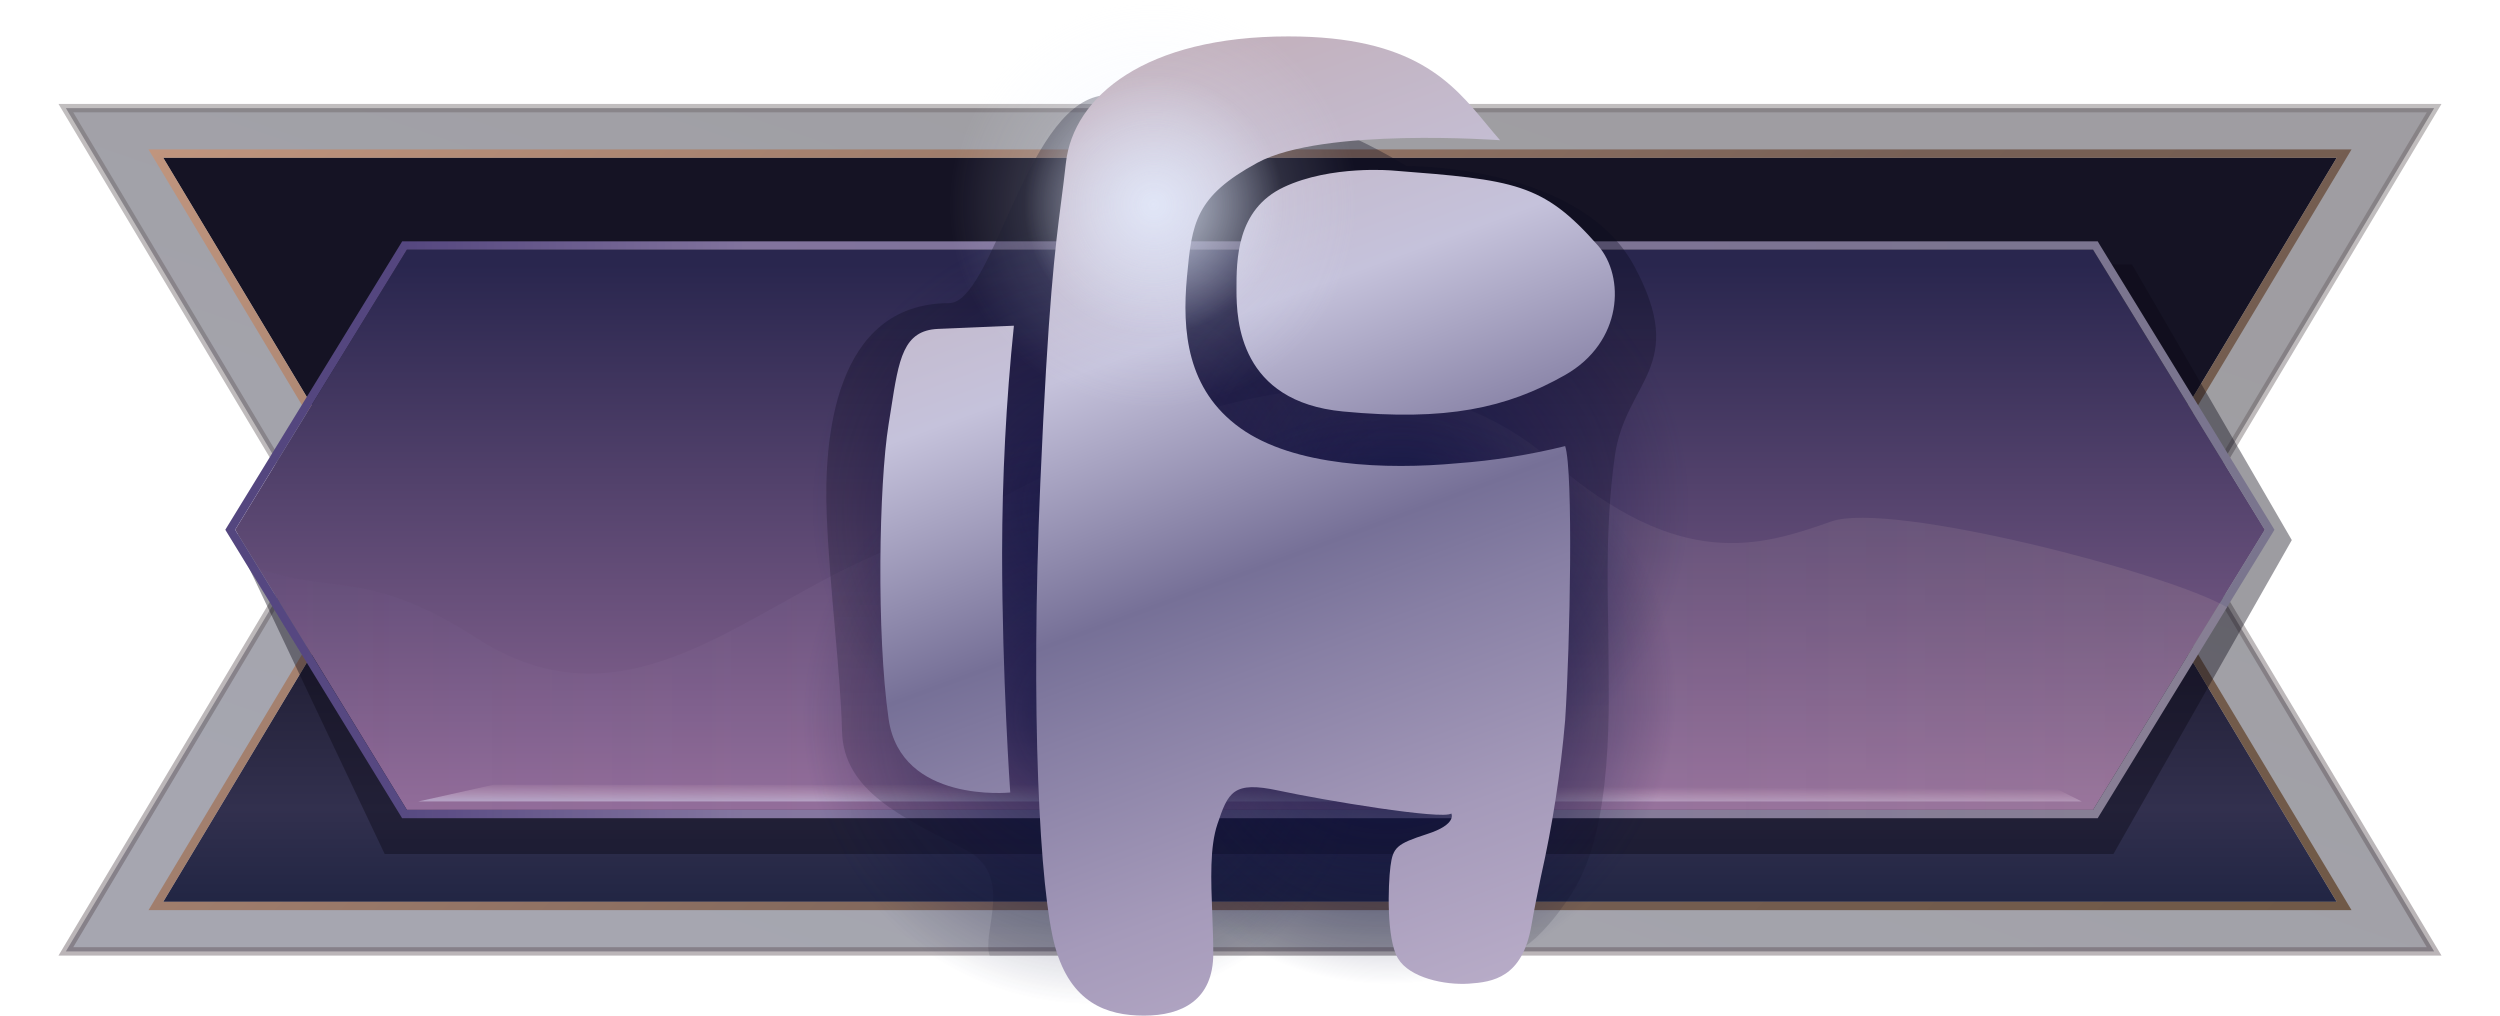 <?xml version="1.0" encoding="utf-8"?>
<!-- Generator: Adobe Illustrator 24.3.0, SVG Export Plug-In . SVG Version: 6.00 Build 0)  -->
<svg version="1.1" id="Слой_1" xmlns="http://www.w3.org/2000/svg" xmlns:xlink="http://www.w3.org/1999/xlink" x="0px" y="0px"
	 width="32px" height="13px" viewBox="0 0 32 13" enable-background="new 0 0 32 13" xml:space="preserve">
<g id="fd8e1e04-538d-4982-8f28-158a736569ff">
	<g id="b0da5adb-0dd3-41fd-aa74-4b8ec1b897fd">
		<g id="a65f8f2a-911d-45eb-aca3-1cb5b0dfa9a1">
			<g id="f42435ff-dbc2-4b95-969d-3fbab664fa1d">
				<g id="adebc939-0d71-4524-97ab-0983455b4013">
					<g id="bf0f8207-9907-4730-88fa-fa2985a7f5c1">
						
							<linearGradient id="SVGID_1_" gradientUnits="userSpaceOnUse" x1="18.007" y1="14.542" x2="13.567" y2="1.702" gradientTransform="matrix(1 0 0 -1 0 15.518)">
							<stop  offset="0" style="stop-color:#0E0B16"/>
							<stop  offset="1" style="stop-color:#20213A"/>
						</linearGradient>
						
							<linearGradient id="SVGID_2_" gradientUnits="userSpaceOnUse" x1="16" y1="14.188" x2="16" y2="3.287" gradientTransform="matrix(1 0 0 -1 0 15.518)">
							<stop  offset="0" style="stop-color:#645C5E"/>
							<stop  offset="1" style="stop-color:#54474D"/>
						</linearGradient>
						
							<polygon opacity="0.4" fill="url(#SVGID_1_)" stroke="url(#SVGID_2_)" stroke-width="0.107" stroke-miterlimit="10" enable-background="new    " points="
							31.157,12.178 0.843,12.178 4.068,6.781 0.843,1.384 31.157,1.384 
							27.932,6.781 						"/>
						
							<linearGradient id="SVGID_3_" gradientUnits="userSpaceOnUse" x1="16" y1="14.249" x2="16" y2="2.762" gradientTransform="matrix(1 0 0 -1 0 15.518)">
							<stop  offset="0" style="stop-color:#151324"/>
							<stop  offset="0.497" style="stop-color:#151324"/>
							<stop  offset="0.79" style="stop-color:#32304E"/>
							<stop  offset="1" style="stop-color:#111B39"/>
						</linearGradient>
						<polygon fill="url(#SVGID_3_)" points="29.91,11.543 2.089,11.543 4.948,6.781 2.089,2.019 
							29.91,2.019 27.052,6.781 						"/>
						
							<linearGradient id="SVGID_4_" gradientUnits="userSpaceOnUse" x1="6.516" y1="18.222" x2="25.484" y2="-0.747" gradientTransform="matrix(1 0 0 -1 0 15.518)">
							<stop  offset="0" style="stop-color:#C0957E"/>
							<stop  offset="0.598" style="stop-color:#776056"/>
							<stop  offset="1" style="stop-color:#705947"/>
						</linearGradient>
						<path fill="url(#SVGID_4_)" d="M29.91,2.019l-2.858,4.762l2.858,4.762H2.089l2.858-4.762
							L2.089,2.019h27.821 M30.099,1.912H1.9L1.998,2.074l2.825,4.707
							l-2.825,4.707l-0.097,0.162h28.199l-0.097-0.162l-2.825-4.707l2.825-4.707
							l0.097-0.162L30.099,1.912z"/>
						<polygon opacity="0.4" fill="#0A0916" enable-background="new    " points="3.01,6.894 4.924,10.931 
							27.052,10.931 29.335,6.913 27.29,3.386 5.126,3.386 						"/>
						
							<linearGradient id="SVGID_5_" gradientUnits="userSpaceOnUse" x1="16" y1="12.132" x2="16" y2="4.212" gradientTransform="matrix(1 0 0 -1 0 15.518)">
							<stop  offset="0" style="stop-color:#29264E"/>
							<stop  offset="0.888" style="stop-color:#916B98"/>
						</linearGradient>
						<polygon fill="url(#SVGID_5_)" points="26.791,10.366 5.208,10.366 3.01,6.781 5.208,3.196 
							26.791,3.196 28.99,6.781 						"/>
						
							<linearGradient id="SVGID_6_" gradientUnits="userSpaceOnUse" x1="2.884" y1="8.737" x2="29.115" y2="8.737" gradientTransform="matrix(1 0 0 -1 0 15.518)">
							<stop  offset="0.084" style="stop-color:#54467F"/>
							<stop  offset="0.254" style="stop-color:#81739D"/>
							<stop  offset="1" style="stop-color:#7A758E"/>
						</linearGradient>
						<path fill="url(#SVGID_6_)" d="M26.791,3.196l2.198,3.585l-2.198,3.585H5.208
							L3.01,6.781l2.198-3.585h21.583 M26.851,3.089H5.148L5.117,3.14
							L2.918,6.725L2.884,6.781l0.034,0.056l2.198,3.585l0.031,0.051h21.703
							l0.031-0.051l2.198-3.585l0.034-0.056l-0.034-0.056l-2.198-3.585L26.851,3.089
							L26.851,3.089z"/>
						
							<linearGradient id="SVGID_7_" gradientUnits="userSpaceOnUse" x1="1.149" y1="-9929.766" x2="31.738" y2="-9929.766" gradientTransform="matrix(1 0 0 1 0 9937.483)">
							<stop  offset="0.006" style="stop-color:#D1BBFF;stop-opacity:0"/>
							<stop  offset="1" style="stop-color:#DBBFAC;stop-opacity:0.3"/>
						</linearGradient>
						<path opacity="0.52" fill="url(#SVGID_7_)" enable-background="new    " d="M28.506,7.774
							c-0.749-0.441-4.312-1.364-5.063-1.1c-0.912,0.321-1.932,0.648-3.582-0.779
							c-2.861-2.475-7.217,0.729-8.082,0.993C9.778,7.498,8.194,9.51,6.107,8.172
							c-1.495-0.958-1.887-0.505-2.963-0.964l2.002,3.265h21.705L28.506,7.774z"/>
						
							<linearGradient id="SVGID_8_" gradientUnits="userSpaceOnUse" x1="16" y1="5.239" x2="16.001" y2="5.468" gradientTransform="matrix(1 0 0 -1 0 15.518)">
							<stop  offset="0" style="stop-color:#CDC8E2"/>
							<stop  offset="1" style="stop-color:#EFC8D6;stop-opacity:0"/>
						</linearGradient>
						<polygon opacity="0.57" fill="url(#SVGID_8_)" enable-background="new    " points="26.219,10.045 
							6.315,10.045 5.352,10.259 26.647,10.259 						"/>
					</g>
					<g id="abcc823e-ade5-4b4d-b805-89ad4c529149">
						
							<linearGradient id="SVGID_9_" gradientUnits="userSpaceOnUse" x1="15.888" y1="12.31" x2="15.888" y2="2.34" gradientTransform="matrix(1 0 0 -1 0 15.518)">
							<stop  offset="0" style="stop-color:#0A081C"/>
							<stop  offset="0.839" style="stop-color:#0A081C;stop-opacity:0.4"/>
							<stop  offset="1" style="stop-color:#0A081C;stop-opacity:0.2"/>
						</linearGradient>
						<path opacity="0.34" fill="url(#SVGID_9_)" enable-background="new    " d="M12.147,3.88
							c-1.476,0.005-1.603,1.759-1.565,2.711s0.177,2.011,0.196,2.771
							c0.019,0.76,0.767,1.1,1.573,1.51c0.648,0.33,0.205,1.063,0.318,1.364
							c0.226,0,0.55-0.003,0.869-0.003c1.252,0,5.662,0.001,5.662,0.001
							s0.355,0.072,0.92-0.8c0.549-0.848,0.468-2.471,0.468-3.131
							c0-0.55-0.054-1.493,0.081-2.461c0.136-0.977,0.951-1.138,0.247-2.44
							s-2.915-1.276-2.915-1.276S16.042,0.844,14.074,1.228
							C13.117,1.414,12.705,3.878,12.147,3.88z"/>
						<g opacity="0.77">
							
								<radialGradient id="SVGID_10_" cx="14.074" cy="9.029" r="3.692" gradientTransform="matrix(1 0 0 -1 0 15.518)" gradientUnits="userSpaceOnUse">
								<stop  offset="0" style="stop-color:#0D1142"/>
								<stop  offset="1" style="stop-color:#0D1142;stop-opacity:0"/>
							</radialGradient>
							<circle fill="url(#SVGID_10_)" cx="14.074" cy="6.489" r="3.692"/>
						</g>
						<g opacity="0.77">
							
								<radialGradient id="SVGID_11_" cx="13.967" cy="6.354" r="3.692" gradientTransform="matrix(1 0 0 -1 0 15.518)" gradientUnits="userSpaceOnUse">
								<stop  offset="0" style="stop-color:#0D1142"/>
								<stop  offset="1" style="stop-color:#0D1142;stop-opacity:0"/>
							</radialGradient>
							<circle fill="url(#SVGID_11_)" cx="13.967" cy="9.165" r="3.692"/>
						</g>
						<g opacity="0.77">
							
								<radialGradient id="SVGID_12_" cx="17.938" cy="9.058" r="3.692" gradientTransform="matrix(1 0 0 -1 0 15.518)" gradientUnits="userSpaceOnUse">
								<stop  offset="0" style="stop-color:#0D1142"/>
								<stop  offset="1" style="stop-color:#0D1142;stop-opacity:0"/>
							</radialGradient>
							<circle fill="url(#SVGID_12_)" cx="17.938" cy="6.46" r="3.692"/>
						</g>
						
							<radialGradient id="SVGID_13_" cx="17.765" cy="6.612" r="3.692" gradientTransform="matrix(1 0 0 -1 0 15.518)" gradientUnits="userSpaceOnUse">
							<stop  offset="0" style="stop-color:#0D1142"/>
							<stop  offset="1" style="stop-color:#0D1142;stop-opacity:0"/>
						</radialGradient>
						<circle fill="url(#SVGID_13_)" cx="17.765" cy="8.906" r="3.692"/>
						<g id="e38f197f-4415-4cc5-9dae-6ac15f6dbeb2">
							
								<linearGradient id="SVGID_14_" gradientUnits="userSpaceOnUse" x1="13.9" y1="14.823" x2="18.93" y2="1.233" gradientTransform="matrix(1 0 0 -1 0 15.518)">
								<stop  offset="0" style="stop-color:#C2AEB8"/>
								<stop  offset="0.262" style="stop-color:#C5C2DB"/>
								<stop  offset="0.478" style="stop-color:#767097"/>
								<stop  offset="0.563" style="stop-color:#877FA4"/>
								<stop  offset="0.74" style="stop-color:#A59ABA"/>
								<stop  offset="0.892" style="stop-color:#B7ABC7"/>
								<stop  offset="1" style="stop-color:#BEB1CC"/>
							</linearGradient>
							<path fill-rule="evenodd" clip-rule="evenodd" fill="url(#SVGID_14_)" d="M19.025,1.587l-0-0
								c-0.436-0.528-0.927-1.121-2.534-1.121c-1.825,0-2.753,0.764-2.848,1.623
								c-0.019,0.174-0.039,0.326-0.059,0.482c-0.079,0.614-0.167,1.291-0.268,3.613
								c-0.127,2.911-0.01,5.225,0.19,5.937S14.159,13,14.644,13
								s0.886-0.199,0.886-0.796c0-0.167-0.007-0.338-0.013-0.507v-0
								c-0.017-0.435-0.033-0.854,0.066-1.148c0.137-0.408,0.2-0.555,0.78-0.43
								s2.098,0.377,2.214,0.294c0,0,0.079,0.138-0.311,0.263
								c-0.39,0.126-0.436,0.171-0.468,0.412
								c-0.031,0.241-0.053,0.927,0.095,1.178
								c0.148,0.251,0.601,0.345,0.907,0.325c0.306-0.021,0.685-0.074,0.802-0.744
								c0.032-0.187,0.075-0.398,0.122-0.627v-0
								c0.148-0.659,0.252-1.328,0.31-2.002c0.064-0.974,0.105-3.193,0-3.508
								c-0.454,0.112-0.916,0.186-1.382,0.22
								c-0.907,0.084-2.089,0.041-2.775-0.45S15.129,4.235,15.193,3.544
								c0.064-0.691,0.106-1.029,0.902-1.461c0.838-0.456,3.106-0.288,3.106-0.288
								C19.142,1.728,19.084,1.658,19.025,1.587z M16.433,2.395
								c-0.606,0.285-0.607,0.929-0.606,1.32c0,0.391,0.041,1.426,1.364,1.552
								c1.323,0.126,2.091-0.042,2.839-0.465c0.747-0.422,0.771-1.265,0.425-1.658
								c-0.707-0.803-1.066-0.84-2.627-0.961
								C17.827,2.183,17.039,2.11,16.433,2.395z M12.827,7.08
								c0.001-0.972,0.051-1.944,0.151-2.911l-0.971,0.041
								c-0.445,0.019-0.502,0.382-0.602,1.027c-0.01,0.062-0.02,0.127-0.031,0.195
								c-0.124,0.767-0.156,2.683,0,3.77s1.557,0.942,1.557,0.942
								S12.827,8.664,12.827,7.08z"/>
						</g>
						<g opacity="0.75">
							
								<radialGradient id="SVGID_15_" cx="14.769" cy="12.897" r="1.659" gradientTransform="matrix(1 0 0 -1 0 15.518)" gradientUnits="userSpaceOnUse">
								<stop  offset="0" style="stop-color:#E6EEFF"/>
								<stop  offset="1" style="stop-color:#E6EEFF;stop-opacity:0"/>
							</radialGradient>
							<circle fill="url(#SVGID_15_)" cx="14.769" cy="2.622" r="1.659"/>
						</g>
						<g opacity="0.37">
							
								<radialGradient id="SVGID_16_" cx="14.769" cy="12.897" r="2.622" gradientTransform="matrix(1 0 0 -1 0 15.518)" gradientUnits="userSpaceOnUse">
								<stop  offset="0" style="stop-color:#E6EEFF"/>
								<stop  offset="1" style="stop-color:#E6EEFF;stop-opacity:0"/>
							</radialGradient>
							<circle fill="url(#SVGID_16_)" cx="14.769" cy="2.622" r="2.622"/>
						</g>
					</g>
				</g>
			</g>
		</g>
	</g>
</g>
</svg>

